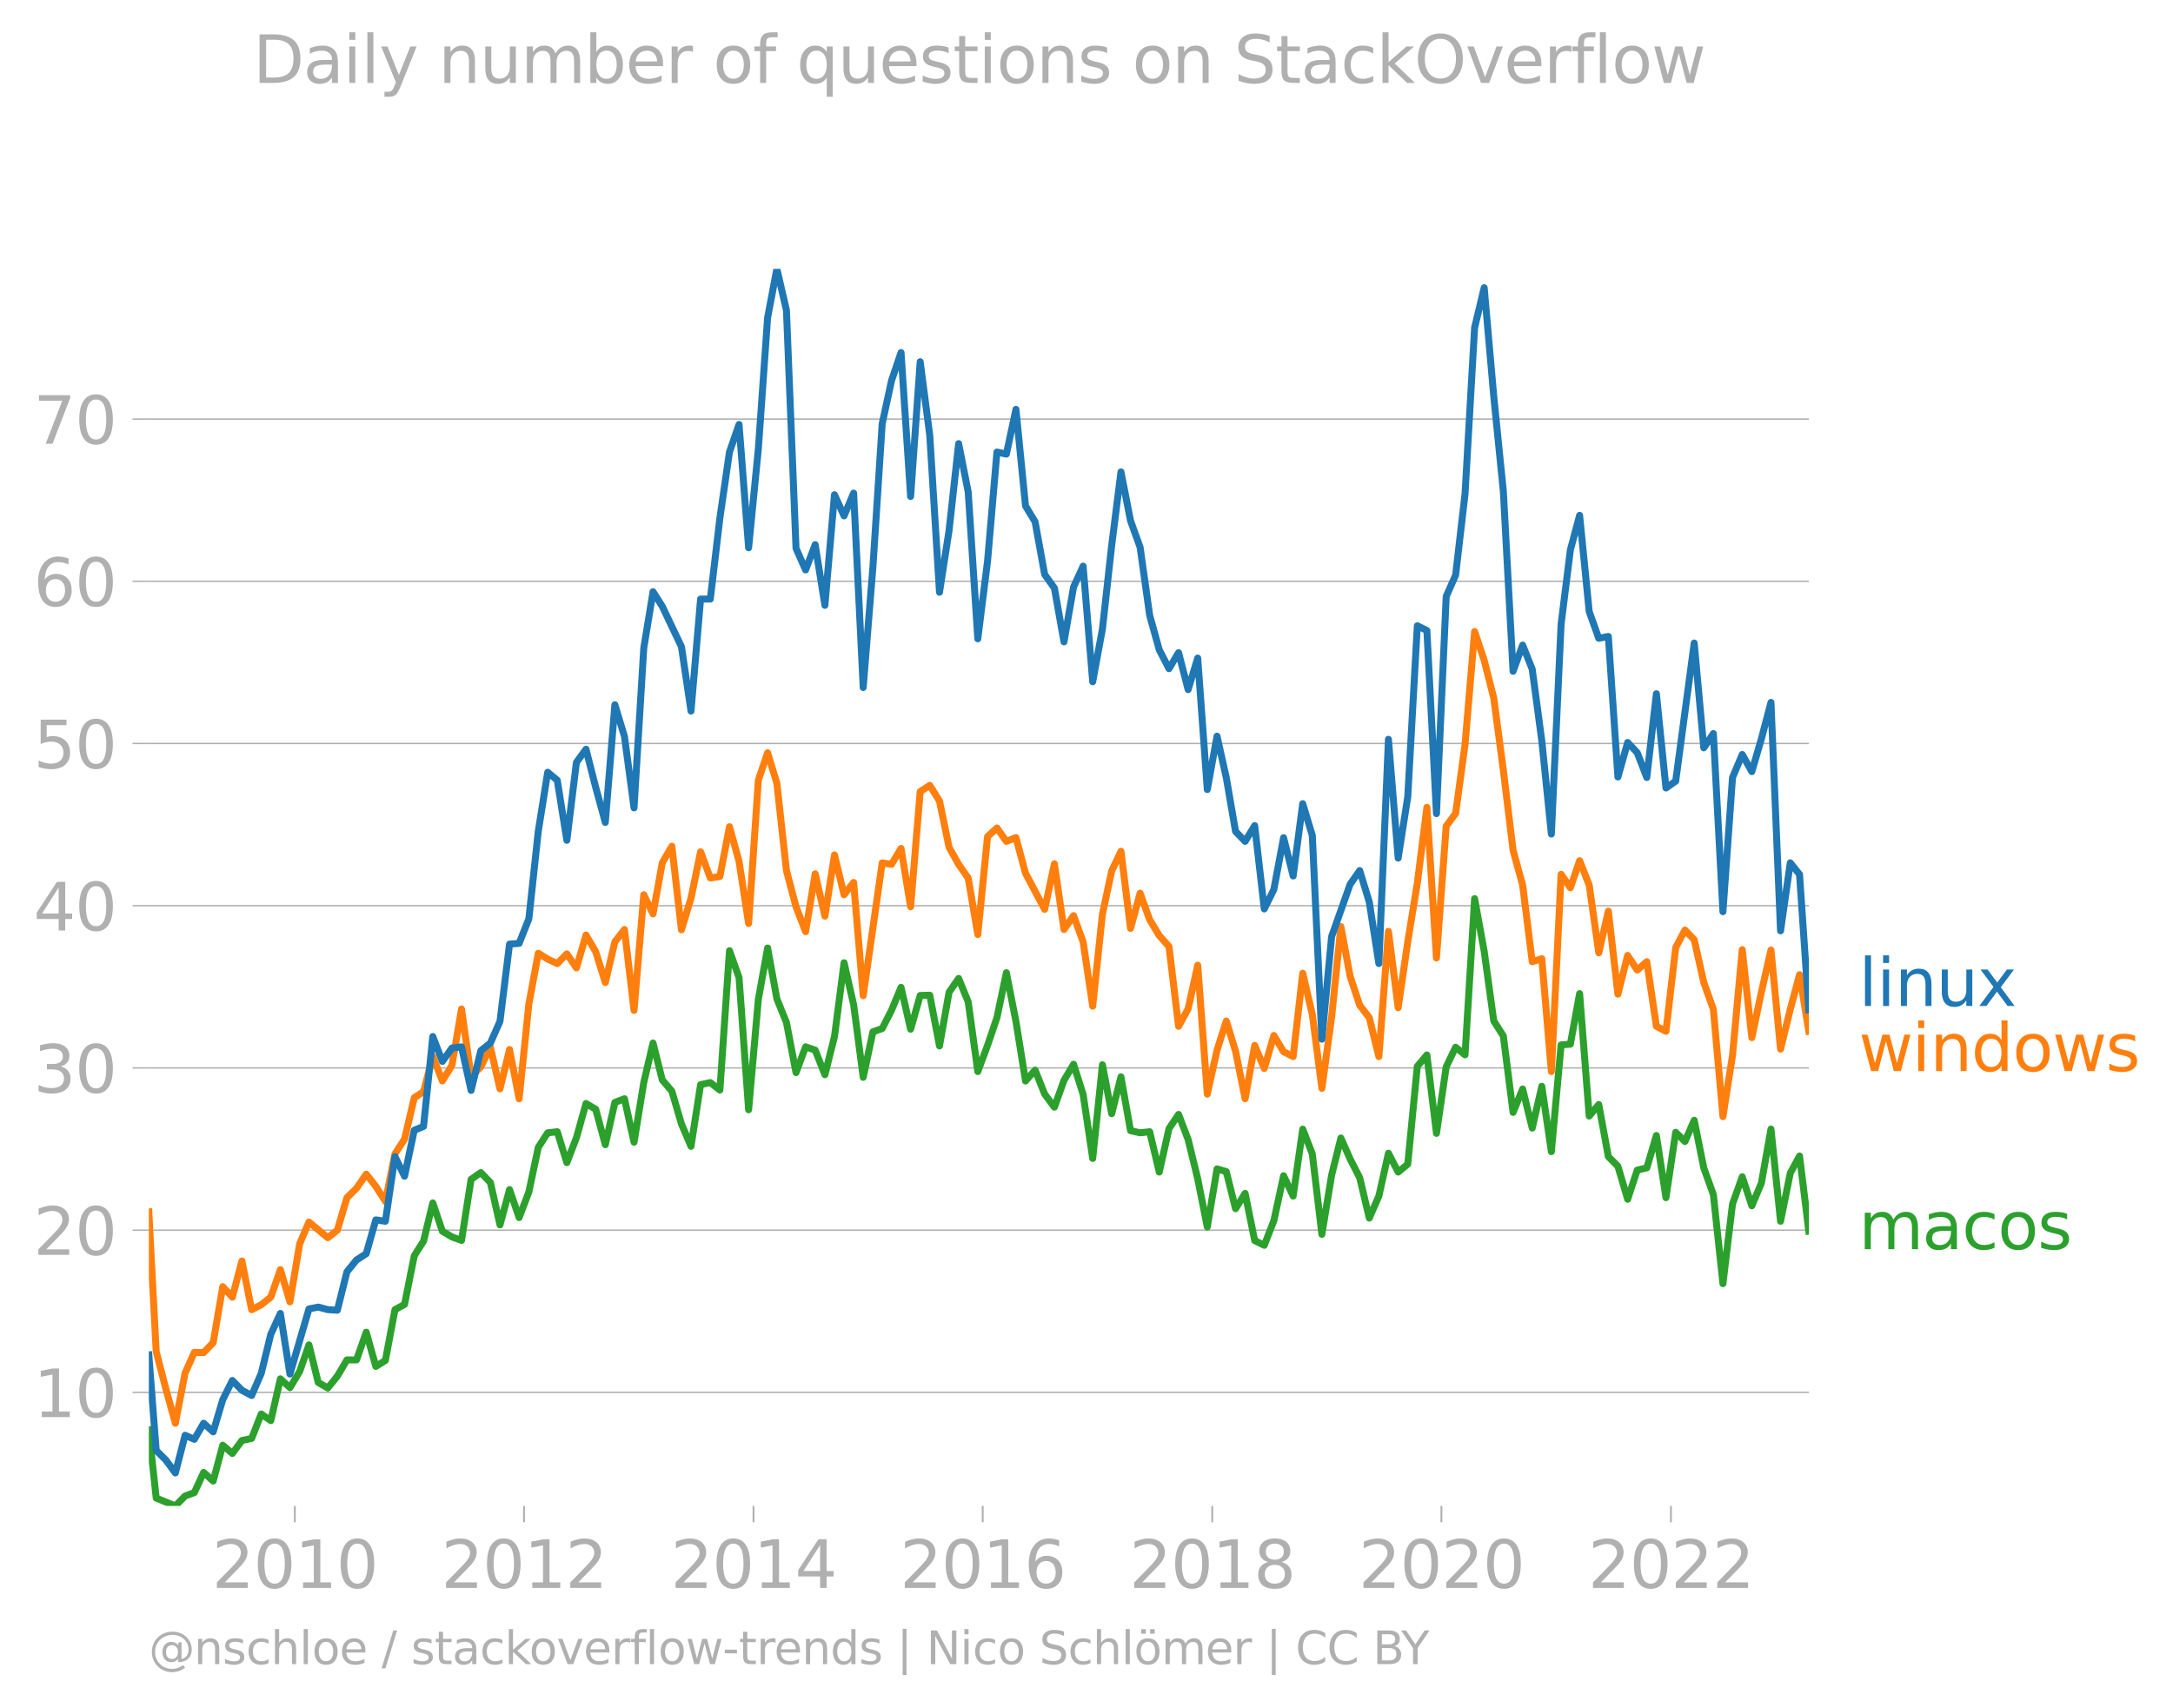 <svg xmlns="http://www.w3.org/2000/svg" xmlns:xlink="http://www.w3.org/1999/xlink" width="623.275" height="489.969" viewBox="0 0 467.456 367.477"><defs><style>*{stroke-linejoin:round;stroke-linecap:butt}</style></defs><g id="figure_1"><path id="patch_1" d="M0 367.477h467.456V0H0v367.477z" style="fill:none"/><g id="axes_1"><path id="patch_2" d="M32.015 323.95h357.12V57.838H32.015V323.95z" style="fill:none"/><g id="matplotlib.axis_1"><g id="xtick_1"><g id="line2d_1"><defs><path id="m8c0cad1576" d="M0 0v3.5" style="stroke:#b0b0b0;stroke-width:.4"/></defs><use xlink:href="#m8c0cad1576" x="63.421" y="323.95" style="fill:#b0b0b0;stroke:#b0b0b0;stroke-width:.4"/></g><g id="text_1" style="fill:#b0b0b0" transform="matrix(.14 0 0 -.14 45.606 341.588)"><defs><path id="DejaVuSans-32" d="M1228 531h2203V0H469v531q359 372 979 998 621 627 780 809 303 340 423 576 121 236 121 464 0 372-261 606-261 235-680 235-297 0-627-103-329-103-704-313v638q381 153 712 231 332 78 607 78 725 0 1156-363 431-362 431-968 0-288-108-546-107-257-392-607-78-91-497-524-418-433-1181-1211z" transform="scale(.016)"/><path id="DejaVuSans-30" d="M2034 4250q-487 0-733-480-245-479-245-1442 0-959 245-1439 246-480 733-480 491 0 736 480 246 480 246 1439 0 963-246 1442-245 480-736 480zm0 500q785 0 1199-621 414-620 414-1801 0-1178-414-1799Q2819-91 2034-91q-784 0-1198 620-414 621-414 1799 0 1181 414 1801 414 621 1198 621z" transform="scale(.016)"/><path id="DejaVuSans-31" d="M794 531h1031v3560L703 3866v575l1116 225h631V531h1031V0H794v531z" transform="scale(.016)"/></defs><use xlink:href="#DejaVuSans-32"/><use xlink:href="#DejaVuSans-30" x="63.623"/><use xlink:href="#DejaVuSans-31" x="127.246"/><use xlink:href="#DejaVuSans-30" x="190.869"/></g></g><g id="xtick_2"><use xlink:href="#m8c0cad1576" id="line2d_2" x="112.726" y="323.95" style="fill:#b0b0b0;stroke:#b0b0b0;stroke-width:.4"/><g id="text_2" style="fill:#b0b0b0" transform="matrix(.14 0 0 -.14 94.91 341.588)"><use xlink:href="#DejaVuSans-32"/><use xlink:href="#DejaVuSans-30" x="63.623"/><use xlink:href="#DejaVuSans-31" x="127.246"/><use xlink:href="#DejaVuSans-32" x="190.869"/></g></g><g id="xtick_3"><use xlink:href="#m8c0cad1576" id="line2d_3" x="162.098" y="323.95" style="fill:#b0b0b0;stroke:#b0b0b0;stroke-width:.4"/><g id="text_3" style="fill:#b0b0b0" transform="matrix(.14 0 0 -.14 144.283 341.588)"><defs><path id="DejaVuSans-34" d="M2419 4116 825 1625h1594v2491zm-166 550h794V1625h666v-525h-666V0h-628v1100H313v609l1940 2957z" transform="scale(.016)"/></defs><use xlink:href="#DejaVuSans-32"/><use xlink:href="#DejaVuSans-30" x="63.623"/><use xlink:href="#DejaVuSans-31" x="127.246"/><use xlink:href="#DejaVuSans-34" x="190.869"/></g></g><g id="xtick_4"><use xlink:href="#m8c0cad1576" id="line2d_4" x="211.402" y="323.95" style="fill:#b0b0b0;stroke:#b0b0b0;stroke-width:.4"/><g id="text_4" style="fill:#b0b0b0" transform="matrix(.14 0 0 -.14 193.587 341.588)"><defs><path id="DejaVuSans-36" d="M2113 2584q-425 0-674-291-248-290-248-796 0-503 248-796 249-292 674-292t673 292q248 293 248 796 0 506-248 796-248 291-673 291zm1253 1979v-575q-238 112-480 171-242 60-480 60-625 0-955-422-329-422-376-1275 184 272 462 417 279 145 613 145 703 0 1111-427 408-426 408-1160 0-719-425-1154Q2819-91 2113-91q-810 0-1238 620-428 621-428 1799 0 1106 525 1764t1409 658q238 0 480-47t505-140z" transform="scale(.016)"/></defs><use xlink:href="#DejaVuSans-32"/><use xlink:href="#DejaVuSans-30" x="63.623"/><use xlink:href="#DejaVuSans-31" x="127.246"/><use xlink:href="#DejaVuSans-36" x="190.869"/></g></g><g id="xtick_5"><use xlink:href="#m8c0cad1576" id="line2d_5" x="260.774" y="323.95" style="fill:#b0b0b0;stroke:#b0b0b0;stroke-width:.4"/><g id="text_5" style="fill:#b0b0b0" transform="matrix(.14 0 0 -.14 242.96 341.588)"><defs><path id="DejaVuSans-38" d="M2034 2216q-450 0-708-241-257-241-257-662 0-422 257-663 258-241 708-241t709 242q260 243 260 662 0 421-258 662-257 241-711 241zm-631 268q-406 100-633 378-226 279-226 679 0 559 398 884 399 325 1092 325 697 0 1094-325t397-884q0-400-227-679-226-278-629-378 456-106 710-416 255-309 255-755 0-679-414-1042Q2806-91 2034-91q-771 0-1186 362-414 363-414 1042 0 446 256 755 257 310 713 416zm-231 997q0-362 226-565 227-203 636-203 407 0 636 203 230 203 230 565 0 363-230 566-229 203-636 203-409 0-636-203-226-203-226-566z" transform="scale(.016)"/></defs><use xlink:href="#DejaVuSans-32"/><use xlink:href="#DejaVuSans-30" x="63.623"/><use xlink:href="#DejaVuSans-31" x="127.246"/><use xlink:href="#DejaVuSans-38" x="190.869"/></g></g><g id="xtick_6"><use xlink:href="#m8c0cad1576" id="line2d_6" x="310.079" y="323.95" style="fill:#b0b0b0;stroke:#b0b0b0;stroke-width:.4"/><g id="text_6" style="fill:#b0b0b0" transform="matrix(.14 0 0 -.14 292.264 341.588)"><use xlink:href="#DejaVuSans-32"/><use xlink:href="#DejaVuSans-30" x="63.623"/><use xlink:href="#DejaVuSans-32" x="127.246"/><use xlink:href="#DejaVuSans-30" x="190.869"/></g></g><g id="xtick_7"><use xlink:href="#m8c0cad1576" id="line2d_7" x="359.451" y="323.95" style="fill:#b0b0b0;stroke:#b0b0b0;stroke-width:.4"/><g id="text_7" style="fill:#b0b0b0" transform="matrix(.14 0 0 -.14 341.636 341.588)"><use xlink:href="#DejaVuSans-32"/><use xlink:href="#DejaVuSans-30" x="63.623"/><use xlink:href="#DejaVuSans-32" x="127.246"/><use xlink:href="#DejaVuSans-32" x="190.869"/></g></g></g><g id="matplotlib.axis_2"><g id="ytick_1"><path id="line2d_8" d="M32.015 299.522h357.12" clip-path="url(#paec8c082ce)" style="fill:none;stroke:#b0b0b0;stroke-width:.3;stroke-linecap:square"/><g id="line2d_9"><defs><path id="m317b967bbd" d="M0 0h-3.5" style="stroke:#b0b0b0;stroke-width:.3"/></defs><use xlink:href="#m317b967bbd" x="32.015" y="299.522" style="fill:#b0b0b0;stroke:#b0b0b0;stroke-width:.3"/></g><g id="text_8" style="fill:#b0b0b0" transform="matrix(.14 0 0 -.14 7.2 304.841)"><use xlink:href="#DejaVuSans-31"/><use xlink:href="#DejaVuSans-30" x="63.623"/></g></g><g id="ytick_2"><path id="line2d_10" d="M32.015 264.626h357.12" clip-path="url(#paec8c082ce)" style="fill:none;stroke:#b0b0b0;stroke-width:.3;stroke-linecap:square"/><use xlink:href="#m317b967bbd" id="line2d_11" x="32.015" y="264.626" style="fill:#b0b0b0;stroke:#b0b0b0;stroke-width:.3"/><g id="text_9" style="fill:#b0b0b0" transform="matrix(.14 0 0 -.14 7.2 269.945)"><use xlink:href="#DejaVuSans-32"/><use xlink:href="#DejaVuSans-30" x="63.623"/></g></g><g id="ytick_3"><path id="line2d_12" d="M32.015 229.73h357.12" clip-path="url(#paec8c082ce)" style="fill:none;stroke:#b0b0b0;stroke-width:.3;stroke-linecap:square"/><use xlink:href="#m317b967bbd" id="line2d_13" x="32.015" y="229.73" style="fill:#b0b0b0;stroke:#b0b0b0;stroke-width:.3"/><g id="text_10" style="fill:#b0b0b0" transform="matrix(.14 0 0 -.14 7.2 235.049)"><defs><path id="DejaVuSans-33" d="M2597 2516q453-97 707-404 255-306 255-756 0-690-475-1069Q2609-91 1734-91q-293 0-604 58T488 141v609q262-153 574-231 313-78 654-78 593 0 904 234t311 681q0 413-289 645-289 233-804 233h-544v519h569q465 0 712 186t247 536q0 359-255 551-254 193-729 193-260 0-557-57-297-56-653-174v562q360 100 674 150t592 50q719 0 1137-327 419-326 419-882 0-388-222-655t-631-370z" transform="scale(.016)"/></defs><use xlink:href="#DejaVuSans-33"/><use xlink:href="#DejaVuSans-30" x="63.623"/></g></g><g id="ytick_4"><path id="line2d_14" d="M32.015 194.834h357.12" clip-path="url(#paec8c082ce)" style="fill:none;stroke:#b0b0b0;stroke-width:.3;stroke-linecap:square"/><use xlink:href="#m317b967bbd" id="line2d_15" x="32.015" y="194.834" style="fill:#b0b0b0;stroke:#b0b0b0;stroke-width:.3"/><g id="text_11" style="fill:#b0b0b0" transform="matrix(.14 0 0 -.14 7.2 200.153)"><use xlink:href="#DejaVuSans-34"/><use xlink:href="#DejaVuSans-30" x="63.623"/></g></g><g id="ytick_5"><path id="line2d_16" d="M32.015 159.937h357.12" clip-path="url(#paec8c082ce)" style="fill:none;stroke:#b0b0b0;stroke-width:.3;stroke-linecap:square"/><use xlink:href="#m317b967bbd" id="line2d_17" x="32.015" y="159.937" style="fill:#b0b0b0;stroke:#b0b0b0;stroke-width:.3"/><g id="text_12" style="fill:#b0b0b0" transform="matrix(.14 0 0 -.14 7.2 165.256)"><defs><path id="DejaVuSans-35" d="M691 4666h2478v-532H1269V2991q137 47 274 70 138 23 276 23 781 0 1237-428 457-428 457-1159 0-753-469-1171Q2575-91 1722-91q-294 0-599 50Q819 9 494 109v635q281-153 581-228t634-75q541 0 856 284 316 284 316 772 0 487-316 771-315 285-856 285-253 0-505-56-251-56-513-175v2344z" transform="scale(.016)"/></defs><use xlink:href="#DejaVuSans-35"/><use xlink:href="#DejaVuSans-30" x="63.623"/></g></g><g id="ytick_6"><path id="line2d_18" d="M32.015 125.041h357.12" clip-path="url(#paec8c082ce)" style="fill:none;stroke:#b0b0b0;stroke-width:.3;stroke-linecap:square"/><use xlink:href="#m317b967bbd" id="line2d_19" x="32.015" y="125.041" style="fill:#b0b0b0;stroke:#b0b0b0;stroke-width:.3"/><g id="text_13" style="fill:#b0b0b0" transform="matrix(.14 0 0 -.14 7.2 130.36)"><use xlink:href="#DejaVuSans-36"/><use xlink:href="#DejaVuSans-30" x="63.623"/></g></g><g id="ytick_7"><path id="line2d_20" d="M32.015 90.145h357.12" clip-path="url(#paec8c082ce)" style="fill:none;stroke:#b0b0b0;stroke-width:.3;stroke-linecap:square"/><use xlink:href="#m317b967bbd" id="line2d_21" x="32.015" y="90.145" style="fill:#b0b0b0;stroke:#b0b0b0;stroke-width:.3"/><g id="text_14" style="fill:#b0b0b0" transform="matrix(.14 0 0 -.14 7.2 95.464)"><defs><path id="DejaVuSans-37" d="M525 4666h3000v-269L1831 0h-659l1594 4134H525v532z" transform="scale(.016)"/></defs><use xlink:href="#DejaVuSans-37"/><use xlink:href="#DejaVuSans-30" x="63.623"/></g></g></g><path id="line2d_22" d="m32.015 307.592 1.587 14.67 4.12 1.688 2.094-2.139 1.992-.728 1.993-4.338 2.06 1.854 2.06-7.707 2.06 1.775 2.06-2.788 2.093-.45 2.06-5.254 2.06 1.426 2.06-8.987 2.06 1.895 2.094-3.49 1.993-5.716 1.992 8.08 2.06 1.209 2.06-2.56 2.06-3.489h2.06l2.094-5.966 2.06 7.362 2.06-1.283 2.06-10.93 2.06-1.115 2.093-10.469 1.993-3.148 1.992-8.221 2.06 6.086 2.06 1.23 2.06.747 2.06-13.129 2.094-1.463 2.06 2.146 2.06 9.11 2.06-7.598 2.06 6.023 2.094-5.516 2.026-9.592 2.026-3.129 2.06-.232 2.06 6.649 2.06-5.37 2.06-7.35 2.094 1.238 2.06 7.625 2.06-9.089 2.06-.799 2.06 9.355 2.093-12.833 1.993-8.511 1.992 7.948 2.06 2.413 2.06 7.043 2.06 4.821 2.06-13.264 2.094-.45 2.06 1.617 2.06-29.984 2.06 5.79 2.06 28.43 2.094-23.752 1.992-11.051 1.993 10.939 2.06 5.088 2.06 10.784 2.06-5.55 2.06.71 2.093 5.29 2.06-8.21 2.06-15.88 2.06 9.017 2.06 15.636 2.094-9.793 1.992-.708 1.993-3.908 2.06-4.949 2.06 9.002 2.06-7.257 2.06-.06 2.094 10.92 2.06-11.558 2.06-2.964 2.06 5.058 2.06 14.979 2.093-5.628 2.026-5.99 2.027-9.658 2.06 10.484 2.06 12.818 2.06-2.349 2.06 5.163 2.093 2.815 2.06-5.768 2.06-3.463 2.06 6.488 2.06 13.774 2.094-20.15 1.992 10.522 1.993-7.932 2.06 11.58 2.06.464 2.06-.232 2.06 8.675 2.094-9.343 2.06-3.054 2.06 5.418 2.06 8.424 2.06 10.375 2.093-12.495 1.993.583 1.992 7.972 2.06-3.295 2.06 10.162 2.06 1.005 2.06-5.283 2.094-9.68 2.06 4.378 2.06-14.398 2.06 5.325 2.06 17.302 2.094-12.72 1.992-7.997 1.992 4.507 2.06 4.026 2.06 8.694 2.06-4.739 2.06-9.22 2.094 4.053 2.06-1.696 2.06-21.043 2.06-2.454 2.06 16.863 2.094-14.296 2.026-4.227 2.026 1.638 2.06-33.594 2.06 11.305 2.06 14.983 2.06 3.253 2.094 16.435 2.06-5.032 2.06 8.41 2.06-8.991 2.06 14.056 2.094-22.964 1.992-.157 1.992-10.875 2.06 26.338 2.06-2.473 2.06 11.197 2.06 2.086 2.094 7.092 2.06-6.27 2.06-.484 2.06-6.96 2.06 13.376 2.094-14.071 1.992 1.982 1.993-4.571 2.06 10.262 2.06 5.723 2.06 19.17 2.06-17.144 2.093-5.854 2.06 6.248 2.06-4.897 2.06-11.62 2.06 19.838 2.094-10.357 1.993-3.682 1.992 16.177h0" clip-path="url(#paec8c082ce)" style="fill:none;stroke:#2ca02c;stroke-width:1.5;stroke-linecap:square"/><path id="line2d_23" d="m32.015 260.7 1.587 30.042 2.06 7.966 2.06 7.456 2.094-10.807 1.992-4.434 1.993.044 2.06-2.146 2.06-12.037 2.06 2.266 2.06-7.782 2.093 10.469 2.06-1.059 2.06-1.643 2.06-5.917 2.06 6.93 2.094-12.495 1.993-4.672 4.052 3.374 2.06-1.629 2.06-6.979 2.06-2.026 2.094-3.04 2.06 2.623 2.06 3.23 2.06-10.209 2.06-3.186 2.093-8.893 1.993-1.306 1.992-7.587 2.06 5.269 2.06-3.355 2.06-12.116 2.06 14.48 2.094-2.026 2.06-4.195 2.06 8.923 2.06-8.458 2.06 10.596 2.094-20.374 2.026-10.935 2.026 1.254 2.06.964 2.06-2.09 2.06 3.02 2.06-7.072 2.094 3.602 2.06 6.611 2.06-8.75 2.06-2.65 2.06 17.396 2.093-24.877 1.993 4.109 1.992-10.976 2.06-3.565 2.06 17.974 2.06-6.807 2.06-9.966 2.094 5.629 2.06-.316 2.06-10.716 2.06 7.46 2.06 13.365 2.094-30.844 1.992-5.885 1.993 6.56 2.06 18.78 2.06 7.787 2.06 5.358 2.06-12.45 2.093 9.118 2.06-13.185 2.06 8.57 2.06-2.638 2.06 24.363 4.086-28.584 1.993.33 2.06-3.437 2.06 12.555 2.06-24.769 2.06-1.347 2.094 3.377 2.06 9.951 2.06 3.67 2.06 2.96 2.06 12.124 2.093-21.05 2.026-1.867 2.027 2.88 2.06-.81 2.06 7.676 4.12 7.768 2.093-9.794 2.06 14.124 2.06-2.98 2.06 5.655 2.06 13.82 2.094-19.812 1.992-9.28 1.993-4.228 2.06 16.592 2.06-7.587 2.06 5.726 2.06 3.392 2.094 2.364 2.06 17.16 2.06-3.764 2.06-9.381 2.06 27.73 2.093-9.456 1.993-6.268 1.992 6.493 2.06 10.232 2.06-11.47 2.06 4.956 2.06-7.095 2.094 3.49 2.06 1.046 2.06-17.932 2.06 8.86 2.06 15.905 2.094-15.31 1.992-19.49 1.992 10.71 2.06 6.207 2.06 2.686 2.06 8.364 2.06-26.937 2.094 16.435 2.06-14.158 2.06-12.634 2.06-16.33 2.06 32.428 2.094-28.368 2.026-2.744 2.026-14.816 2.06-24.304 2.06 6.18 2.06 8.128 2.06 15.511 2.094 17.223 2.06 7.513 2.06 16.465 2.06-.646 2.06 24.285 2.094-42.438 1.992 2.89 1.992-5.817 2.06 5.26 2.06 14.552 2.06-8.968 2.06 17.86 2.094-8.33 2.06 3.149 2.06-1.797 2.06 13.894 2.06 1.077 2.094-18.01 1.992-3.772 1.993 2.083 2.06 9.2 2.06 5.771 2.06 23.077 2.06-13.17 2.093-22.74 2.06 18.927 2.06-9.808 2.06-9.036 2.06 21.305 2.094-8.555 1.993-7.457 1.992 12.185h0" clip-path="url(#paec8c082ce)" style="fill:none;stroke:#ff7f0e;stroke-width:1.5;stroke-linecap:square"/><path id="line2d_24" d="m32.015 291.453 1.587 20.565 2.06 2.045 2.06 2.795 2.094-8.105 1.992.864 1.993-3.453 2.06 1.85 2.06-6.916 2.06-4.135 2.06 2.11 2.093 1.125 2.06-4.747 2.06-8.424 2.06-4.487 2.06 13.043 4.087-14.007 1.992-.402 2.06.551 2.06.124 2.06-8.266 2.06-2.54 2.094-1.351 2.06-7.276 2.06.297 2.06-13.906 2.06 4.225 2.093-9.906 1.993-.808 1.992-19.342 2.06 5.358 2.06-2.882 2.06-.259 2.06 9.377 2.094-8.555 2.06-1.636 2.06-4.668 2.06-16.619 2.06-.153 2.094-5.291 2.026-18.818 2.026-12.701 2.06 1.718 2.06 12.916 2.06-16.754 2.06-2.833 2.094 8.217 2.06 7.527 2.06-25.313 2.06 6.818 2.06 15.358 2.093-34.333 1.993-12.165 1.992 3.16 4.12 8.667 2.06 13.846 2.06-24.09h2.094l2.06-17.436 2.06-14.195 2.06-5.929 2.06 26.529 2.094-21.276 1.992-28.226 1.993-10.497 2.06 8.926 2.06 51.185 2.06 4.65 2.06-5.438 2.093 13.058 2.06-23.79 2.06 4.541 2.06-4.89 2.06 41.813 2.094-26.004 1.992-30.747 1.993-9.215 2.06-6.09 2.06 30.968 2.06-28.99 2.06 15.82 2.094 33.77 2.06-13.298 2.06-18.671 2.06 10.412 2.06 31.576 2.093-16.66 2.026-23.52 2.027.443 2.06-9.636 2.06 20.78 2.06 3.415 2.06 11.332 2.093 2.927 2.06 11.564 2.06-11.79 2.06-4.495 2.06 24.87 2.094-11.369 1.992-17.97 1.993-15.8 2.06 10.498 2.06 5.711 2.06 14.645 2.06 7.419 2.094 4.052 2.06-3.444 2.06 7.947 2.06-6.784 2.06 28.284 2.093-11.481 1.993 8.929 1.992 11.558 2.06 2.143 2.06-3.381 2.06 17.92 2.06-4.187 2.094-11.144 2.06 8.236 2.06-15.553 2.06 6.829 2.06 43.827 2.094-22.064 3.984-11.257 2.06-2.945 2.06 6.773 2.06 13.234 2.06-48.243 2.094 25.553 2.06-13.137 2.06-36.843 2.06 1.016 2.06 39.396 2.094-46.716 2.026-4.588 2.026-17.476 2.06-35.755 2.06-8.597 2.06 23.37 2.06 20.42 2.094 38.723 2.06-5.636 2.06 5.186 2.06 15.403 2.06 20.056 2.094-45.14 1.992-15.96 1.992-7.454 2.06 20.697 2.06 5.756 2.06-.405 2.06 30.236 2.094-7.43 2.06 2.203 2.06 5.34 2.06-18.019 2.06 20.27 2.094-1.464 3.985-29.718 2.06 22.544 2.06-3.07 2.06 38.315 2.06-28.859 2.093-4.953 2.06 3.685 2.06-7.062 2.06-7.827 2.06 49.14 2.094-14.634 1.993 2.5 1.992 29.132h0" clip-path="url(#paec8c082ce)" style="fill:none;stroke:#1f77b4;stroke-width:1.5;stroke-linecap:square"/><g id="text_15" style="fill:#1f77b4" transform="matrix(.14 0 0 -.14 399.849 216.406)"><defs><path id="DejaVuSans-6c" d="M603 4863h575V0H603v4863z" transform="scale(.016)"/><path id="DejaVuSans-69" d="M603 3500h575V0H603v3500zm0 1363h575v-729H603v729z" transform="scale(.016)"/><path id="DejaVuSans-6e" d="M3513 2113V0h-575v2094q0 497-194 743-194 247-581 247-466 0-735-297-269-296-269-809V0H581v3500h578v-544q207 316 486 472 280 156 646 156 603 0 912-373 310-373 310-1098z" transform="scale(.016)"/><path id="DejaVuSans-75" d="M544 1381v2119h575V1403q0-497 193-746 194-248 582-248 465 0 735 297 271 297 271 810v1984h575V0h-575v538q-209-319-486-474-276-155-642-155-603 0-916 375-312 375-312 1097zm1447 2203z" transform="scale(.016)"/><path id="DejaVuSans-78" d="M3513 3500 2247 1797 3578 0h-678L1881 1375 863 0H184l1360 1831L300 3500h678l928-1247 928 1247h679z" transform="scale(.016)"/></defs><use xlink:href="#DejaVuSans-6c"/><use xlink:href="#DejaVuSans-69" x="27.783"/><use xlink:href="#DejaVuSans-6e" x="55.566"/><use xlink:href="#DejaVuSans-75" x="118.945"/><use xlink:href="#DejaVuSans-78" x="182.324"/></g><g id="text_16" style="fill:#ff7f0e" transform="matrix(.14 0 0 -.14 399.849 230.406)"><defs><path id="DejaVuSans-77" d="M269 3500h575l719-2731 715 2731h678l719-2731 716 2731h575L4050 0h-678l-753 2869L1863 0h-679L269 3500z" transform="scale(.016)"/><path id="DejaVuSans-64" d="M2906 2969v1894h575V0h-575v525q-181-312-458-464-276-152-664-152-634 0-1033 506-398 507-398 1332t398 1331q399 506 1033 506 388 0 664-152 277-151 458-463zM947 1747q0-634 261-995t717-361q456 0 718 361 263 361 263 995t-263 995q-262 361-718 361t-717-361q-261-361-261-995z" transform="scale(.016)"/><path id="DejaVuSans-6f" d="M1959 3097q-462 0-731-361t-269-989q0-628 267-989 268-361 733-361 460 0 728 362 269 363 269 988 0 622-269 986-268 364-728 364zm0 487q750 0 1178-488 429-487 429-1349 0-859-429-1349Q2709-91 1959-91q-753 0-1180 489-426 490-426 1349 0 862 426 1349 427 488 1180 488z" transform="scale(.016)"/><path id="DejaVuSans-73" d="M2834 3397v-544q-243 125-506 187-262 63-544 63-428 0-642-131t-214-394q0-200 153-314t616-217l197-44q612-131 870-370t258-667q0-488-386-773Q2250-91 1575-91q-281 0-586 55T347 128v594q319-166 628-249 309-82 613-82 406 0 624 139 219 139 219 392 0 234-158 359-157 125-692 241l-200 47q-534 112-772 345-237 233-237 639 0 494 350 762 350 269 994 269 318 0 599-47 282-46 519-140z" transform="scale(.016)"/></defs><use xlink:href="#DejaVuSans-77"/><use xlink:href="#DejaVuSans-69" x="81.787"/><use xlink:href="#DejaVuSans-6e" x="109.57"/><use xlink:href="#DejaVuSans-64" x="172.949"/><use xlink:href="#DejaVuSans-6f" x="236.426"/><use xlink:href="#DejaVuSans-77" x="297.607"/><use xlink:href="#DejaVuSans-73" x="379.395"/></g><g id="text_17" style="fill:#2ca02c" transform="matrix(.14 0 0 -.14 399.849 268.714)"><defs><path id="DejaVuSans-6d" d="M3328 2828q216 388 516 572t706 184q547 0 844-383 297-382 297-1088V0h-578v2094q0 503-179 746-178 244-543 244-447 0-707-297-259-296-259-809V0h-578v2094q0 506-178 748t-550 242q-441 0-701-298-259-298-259-808V0H581v3500h578v-544q197 322 472 475t653 153q382 0 649-194 267-193 395-562z" transform="scale(.016)"/><path id="DejaVuSans-61" d="M2194 1759q-697 0-966-159t-269-544q0-306 202-486 202-179 548-179 479 0 768 339t289 901v128h-572zm1147 238V0h-575v531q-197-318-491-470T1556-91q-537 0-855 302-317 302-317 808 0 590 395 890 396 300 1180 300h807v57q0 397-261 614t-733 217q-300 0-585-72-284-72-546-216v532q315 122 612 182 297 61 578 61 760 0 1135-394 375-393 375-1193z" transform="scale(.016)"/><path id="DejaVuSans-63" d="M3122 3366v-538q-244 135-489 202t-495 67q-560 0-870-355-309-354-309-995t309-996q310-354 870-354 250 0 495 67t489 202V134Q2881 22 2623-34q-257-57-548-57-791 0-1257 497-465 497-465 1341 0 856 470 1346 471 491 1290 491 265 0 518-55 253-54 491-163z" transform="scale(.016)"/></defs><use xlink:href="#DejaVuSans-6d"/><use xlink:href="#DejaVuSans-61" x="97.412"/><use xlink:href="#DejaVuSans-63" x="158.691"/><use xlink:href="#DejaVuSans-6f" x="213.672"/><use xlink:href="#DejaVuSans-73" x="274.854"/></g><g id="text_18" style="fill:#b0b0b0" transform="matrix(.097 0 0 -.097 32.015 357.986)"><defs><path id="DejaVuSans-40" d="M2381 1678q0-447 222-702 222-254 610-254 384 0 604 256 221 256 221 700 0 438-225 695-225 258-607 258-378 0-602-256-223-256-223-697zm1703-934q-187-241-429-355t-564-114q-538 0-874 389t-336 1014q0 625 337 1015 338 391 873 391 322 0 565-117 244-117 428-354v409h447V722q457 69 714 417 258 349 258 902 0 334-99 628-98 294-298 544-325 409-792 626t-1017 217q-384 0-738-102-353-101-653-301-490-319-767-836-276-517-276-1120 0-497 179-932 180-434 521-765 328-325 759-495 431-171 922-171 403 0 792 136t714 389l281-347q-390-303-851-464t-936-161q-578 0-1091 205-512 205-912 595Q841 78 631 592q-209 514-209 1105 0 569 212 1084 213 516 607 907 403 396 931 607t1119 211q662 0 1229-272 568-271 952-771 234-307 357-666 124-359 124-744 0-822-497-1297T4084 263v481z" transform="scale(.016)"/><path id="DejaVuSans-68" d="M3513 2113V0h-575v2094q0 497-194 743-194 247-581 247-466 0-735-297-269-296-269-809V0H581v4863h578V2956q207 316 486 472 280 156 646 156 603 0 912-373 310-373 310-1098z" transform="scale(.016)"/><path id="DejaVuSans-65" d="M3597 1894v-281H953q38-594 358-905t892-311q331 0 642 81t618 244V178Q3153 47 2828-22t-659-69q-838 0-1327 487-489 488-489 1320 0 859 464 1363 464 505 1252 505 706 0 1117-455 411-454 411-1235zm-575 169q-6 471-264 752-258 282-683 282-481 0-770-272t-333-766l2050 4z" transform="scale(.016)"/><path id="DejaVuSans-2f" d="M1625 4666h531L531-594H0l1625 5260z" transform="scale(.016)"/><path id="DejaVuSans-74" d="M1172 4494v-994h1184v-447H1172V1153q0-428 117-550t477-122h590V0h-590q-666 0-919 248-253 249-253 905v1900H172v447h422v994h578z" transform="scale(.016)"/><path id="DejaVuSans-6b" d="M581 4863h578V1991l1716 1509h734L1753 1863 3688 0h-750L1159 1709V0H581v4863z" transform="scale(.016)"/><path id="DejaVuSans-76" d="M191 3500h609L1894 563l1094 2937h609L2284 0h-781L191 3500z" transform="scale(.016)"/><path id="DejaVuSans-72" d="M2631 2963q-97 56-211 82-114 27-251 27-488 0-749-317t-261-911V0H581v3500h578v-544q182 319 472 473 291 155 707 155 59 0 131-8 72-7 159-23l3-590z" transform="scale(.016)"/><path id="DejaVuSans-66" d="M2375 4863v-479h-550q-309 0-430-125-120-125-120-450v-309h947v-447h-947V0H697v3053H147v447h550v244q0 584 272 851 272 268 862 268h544z" transform="scale(.016)"/><path id="DejaVuSans-2d" d="M313 2009h1684v-512H313v512z" transform="scale(.016)"/><path id="DejaVuSans-7c" d="M1344 4891v-6400H813v6400h531z" transform="scale(.016)"/><path id="DejaVuSans-4e" d="M628 4666h850L3547 763v3903h612V0h-850L1241 3903V0H628v4666z" transform="scale(.016)"/><path id="DejaVuSans-53" d="M3425 4513v-616q-359 172-678 256-319 85-616 85-515 0-795-200t-280-569q0-310 186-468 186-157 705-254l381-78q706-135 1042-474t336-907q0-679-455-1029Q2797-91 1919-91q-331 0-705 75-373 75-773 222v650q384-215 753-325 369-109 725-109 540 0 834 212 294 213 294 607 0 343-211 537t-692 291l-385 75q-706 140-1022 440-315 300-315 835 0 619 436 975t1201 356q329 0 669-60 341-59 697-177z" transform="scale(.016)"/><path id="DejaVuSans-f6" d="M1959 3097q-462 0-731-361t-269-989q0-628 267-989 268-361 733-361 460 0 728 362 269 363 269 988 0 622-269 986-268 364-728 364zm0 487q750 0 1178-488 429-487 429-1349 0-859-429-1349Q2709-91 1959-91q-753 0-1180 489-426 490-426 1349 0 862 426 1349 427 488 1180 488zm295 1266h634v-631h-634v631zm-1222 0h634v-631h-634v631z" transform="scale(.016)"/><path id="DejaVuSans-43" d="M4122 4306v-665q-319 297-680 443-361 147-767 147-800 0-1225-489t-425-1414q0-922 425-1411t1225-489q406 0 767 147t680 444V359q-331-225-702-338-370-112-782-112-1060 0-1670 648-609 649-609 1771 0 1125 609 1773 610 649 1670 649 418 0 788-111 371-111 696-333z" transform="scale(.016)"/><path id="DejaVuSans-42" d="M1259 2228V519h1013q509 0 754 211 246 211 246 645 0 438-246 645-245 208-754 208H1259zm0 1919V2741h935q462 0 688 173 227 174 227 530 0 353-227 528-226 175-688 175h-935zm-631 519h1613q722 0 1112-300 391-300 391-853 0-429-200-682t-588-315q466-100 724-418 258-317 258-792 0-625-425-966Q3088 0 2303 0H628v4666z" transform="scale(.016)"/><path id="DejaVuSans-59" d="M-13 4666h679l1293-1919 1285 1919h678L2272 2222V0h-634v2222L-13 4666z" transform="scale(.016)"/></defs><use xlink:href="#DejaVuSans-40"/><use xlink:href="#DejaVuSans-6e" x="100"/><use xlink:href="#DejaVuSans-73" x="163.379"/><use xlink:href="#DejaVuSans-63" x="215.479"/><use xlink:href="#DejaVuSans-68" x="270.459"/><use xlink:href="#DejaVuSans-6c" x="333.838"/><use xlink:href="#DejaVuSans-6f" x="361.621"/><use xlink:href="#DejaVuSans-65" x="422.803"/><use xlink:href="#DejaVuSans-20" x="484.326"/><use xlink:href="#DejaVuSans-2f" x="516.113"/><use xlink:href="#DejaVuSans-20" x="549.805"/><use xlink:href="#DejaVuSans-73" x="581.592"/><use xlink:href="#DejaVuSans-74" x="633.691"/><use xlink:href="#DejaVuSans-61" x="672.9"/><use xlink:href="#DejaVuSans-63" x="734.18"/><use xlink:href="#DejaVuSans-6b" x="789.16"/><use xlink:href="#DejaVuSans-6f" x="843.445"/><use xlink:href="#DejaVuSans-76" x="904.627"/><use xlink:href="#DejaVuSans-65" x="963.807"/><use xlink:href="#DejaVuSans-72" x="1025.33"/><use xlink:href="#DejaVuSans-66" x="1066.443"/><use xlink:href="#DejaVuSans-6c" x="1101.648"/><use xlink:href="#DejaVuSans-6f" x="1129.432"/><use xlink:href="#DejaVuSans-77" x="1190.613"/><use xlink:href="#DejaVuSans-2d" x="1272.4"/><use xlink:href="#DejaVuSans-74" x="1308.484"/><use xlink:href="#DejaVuSans-72" x="1347.693"/><use xlink:href="#DejaVuSans-65" x="1386.557"/><use xlink:href="#DejaVuSans-6e" x="1448.08"/><use xlink:href="#DejaVuSans-64" x="1511.459"/><use xlink:href="#DejaVuSans-73" x="1574.936"/><use xlink:href="#DejaVuSans-20" x="1627.035"/><use xlink:href="#DejaVuSans-7c" x="1658.822"/><use xlink:href="#DejaVuSans-20" x="1692.514"/><use xlink:href="#DejaVuSans-4e" x="1724.301"/><use xlink:href="#DejaVuSans-69" x="1799.105"/><use xlink:href="#DejaVuSans-63" x="1826.889"/><use xlink:href="#DejaVuSans-6f" x="1881.869"/><use xlink:href="#DejaVuSans-20" x="1943.051"/><use xlink:href="#DejaVuSans-53" x="1974.838"/><use xlink:href="#DejaVuSans-63" x="2038.314"/><use xlink:href="#DejaVuSans-68" x="2093.295"/><use xlink:href="#DejaVuSans-6c" x="2156.674"/><use xlink:href="#DejaVuSans-f6" x="2184.457"/><use xlink:href="#DejaVuSans-6d" x="2245.639"/><use xlink:href="#DejaVuSans-65" x="2343.051"/><use xlink:href="#DejaVuSans-72" x="2404.574"/><use xlink:href="#DejaVuSans-20" x="2445.688"/><use xlink:href="#DejaVuSans-7c" x="2477.475"/><use xlink:href="#DejaVuSans-20" x="2511.166"/><use xlink:href="#DejaVuSans-43" x="2542.953"/><use xlink:href="#DejaVuSans-43" x="2612.777"/><use xlink:href="#DejaVuSans-20" x="2682.602"/><use xlink:href="#DejaVuSans-42" x="2714.389"/><use xlink:href="#DejaVuSans-59" x="2777.492"/></g><g id="text_19" style="fill:#b0b0b0" transform="matrix(.14 0 0 -.14 54.43 17.838)"><defs><path id="DejaVuSans-44" d="M1259 4147V519h763q966 0 1414 437 448 438 448 1382 0 937-448 1373t-1414 436h-763zm-631 519h1297q1356 0 1990-564 635-564 635-1764 0-1207-638-1773Q3275 0 1925 0H628v4666z" transform="scale(.016)"/><path id="DejaVuSans-79" d="M2059-325q-243-625-475-815-231-191-618-191H506v481h338q237 0 368 113 132 112 291 531l103 262L191 3500h609L1894 763l1094 2737h609L2059-325z" transform="scale(.016)"/><path id="DejaVuSans-62" d="M3116 1747q0 634-261 995t-717 361q-457 0-718-361t-261-995q0-634 261-995t718-361q456 0 717 361t261 995zM1159 2969q182 312 458 463 277 152 661 152 638 0 1036-506 399-506 399-1331T3314 415Q2916-91 2278-91q-384 0-661 152-276 152-458 464V0H581v4863h578V2969z" transform="scale(.016)"/><path id="DejaVuSans-71" d="M947 1747q0-634 261-995t717-361q456 0 718 361 263 361 263 995t-263 995q-262 361-718 361t-717-361q-261-361-261-995zM2906 525q-181-312-458-464-276-152-664-152-634 0-1033 506-398 507-398 1332t398 1331q399 506 1033 506 388 0 664-152 277-151 458-463v531h575v-4831h-575V525z" transform="scale(.016)"/><path id="DejaVuSans-4f" d="M2522 4238q-688 0-1093-513-404-512-404-1397 0-881 404-1394 405-512 1093-512 687 0 1089 512 402 513 402 1394 0 885-402 1397-402 513-1089 513zm0 512q981 0 1568-658 588-658 588-1764 0-1103-588-1761Q3503-91 2522-91q-984 0-1574 656-589 657-589 1763t589 1764q590 658 1574 658z" transform="scale(.016)"/></defs><use xlink:href="#DejaVuSans-44"/><use xlink:href="#DejaVuSans-61" x="77.002"/><use xlink:href="#DejaVuSans-69" x="138.281"/><use xlink:href="#DejaVuSans-6c" x="166.064"/><use xlink:href="#DejaVuSans-79" x="193.848"/><use xlink:href="#DejaVuSans-20" x="253.027"/><use xlink:href="#DejaVuSans-6e" x="284.814"/><use xlink:href="#DejaVuSans-75" x="348.193"/><use xlink:href="#DejaVuSans-6d" x="411.572"/><use xlink:href="#DejaVuSans-62" x="508.984"/><use xlink:href="#DejaVuSans-65" x="572.461"/><use xlink:href="#DejaVuSans-72" x="633.984"/><use xlink:href="#DejaVuSans-20" x="675.098"/><use xlink:href="#DejaVuSans-6f" x="706.885"/><use xlink:href="#DejaVuSans-66" x="768.066"/><use xlink:href="#DejaVuSans-20" x="803.271"/><use xlink:href="#DejaVuSans-71" x="835.059"/><use xlink:href="#DejaVuSans-75" x="898.535"/><use xlink:href="#DejaVuSans-65" x="961.914"/><use xlink:href="#DejaVuSans-73" x="1023.438"/><use xlink:href="#DejaVuSans-74" x="1075.537"/><use xlink:href="#DejaVuSans-69" x="1114.746"/><use xlink:href="#DejaVuSans-6f" x="1142.529"/><use xlink:href="#DejaVuSans-6e" x="1203.711"/><use xlink:href="#DejaVuSans-73" x="1267.09"/><use xlink:href="#DejaVuSans-20" x="1319.189"/><use xlink:href="#DejaVuSans-6f" x="1350.977"/><use xlink:href="#DejaVuSans-6e" x="1412.158"/><use xlink:href="#DejaVuSans-20" x="1475.537"/><use xlink:href="#DejaVuSans-53" x="1507.324"/><use xlink:href="#DejaVuSans-74" x="1570.801"/><use xlink:href="#DejaVuSans-61" x="1610.01"/><use xlink:href="#DejaVuSans-63" x="1671.289"/><use xlink:href="#DejaVuSans-6b" x="1726.27"/><use xlink:href="#DejaVuSans-4f" x="1784.18"/><use xlink:href="#DejaVuSans-76" x="1862.891"/><use xlink:href="#DejaVuSans-65" x="1922.07"/><use xlink:href="#DejaVuSans-72" x="1983.594"/><use xlink:href="#DejaVuSans-66" x="2024.707"/><use xlink:href="#DejaVuSans-6c" x="2059.912"/><use xlink:href="#DejaVuSans-6f" x="2087.695"/><use xlink:href="#DejaVuSans-77" x="2148.877"/></g></g></g><defs><clipPath id="paec8c082ce"><path d="M32.015 57.838h357.12V323.95H32.015z"/></clipPath></defs></svg>